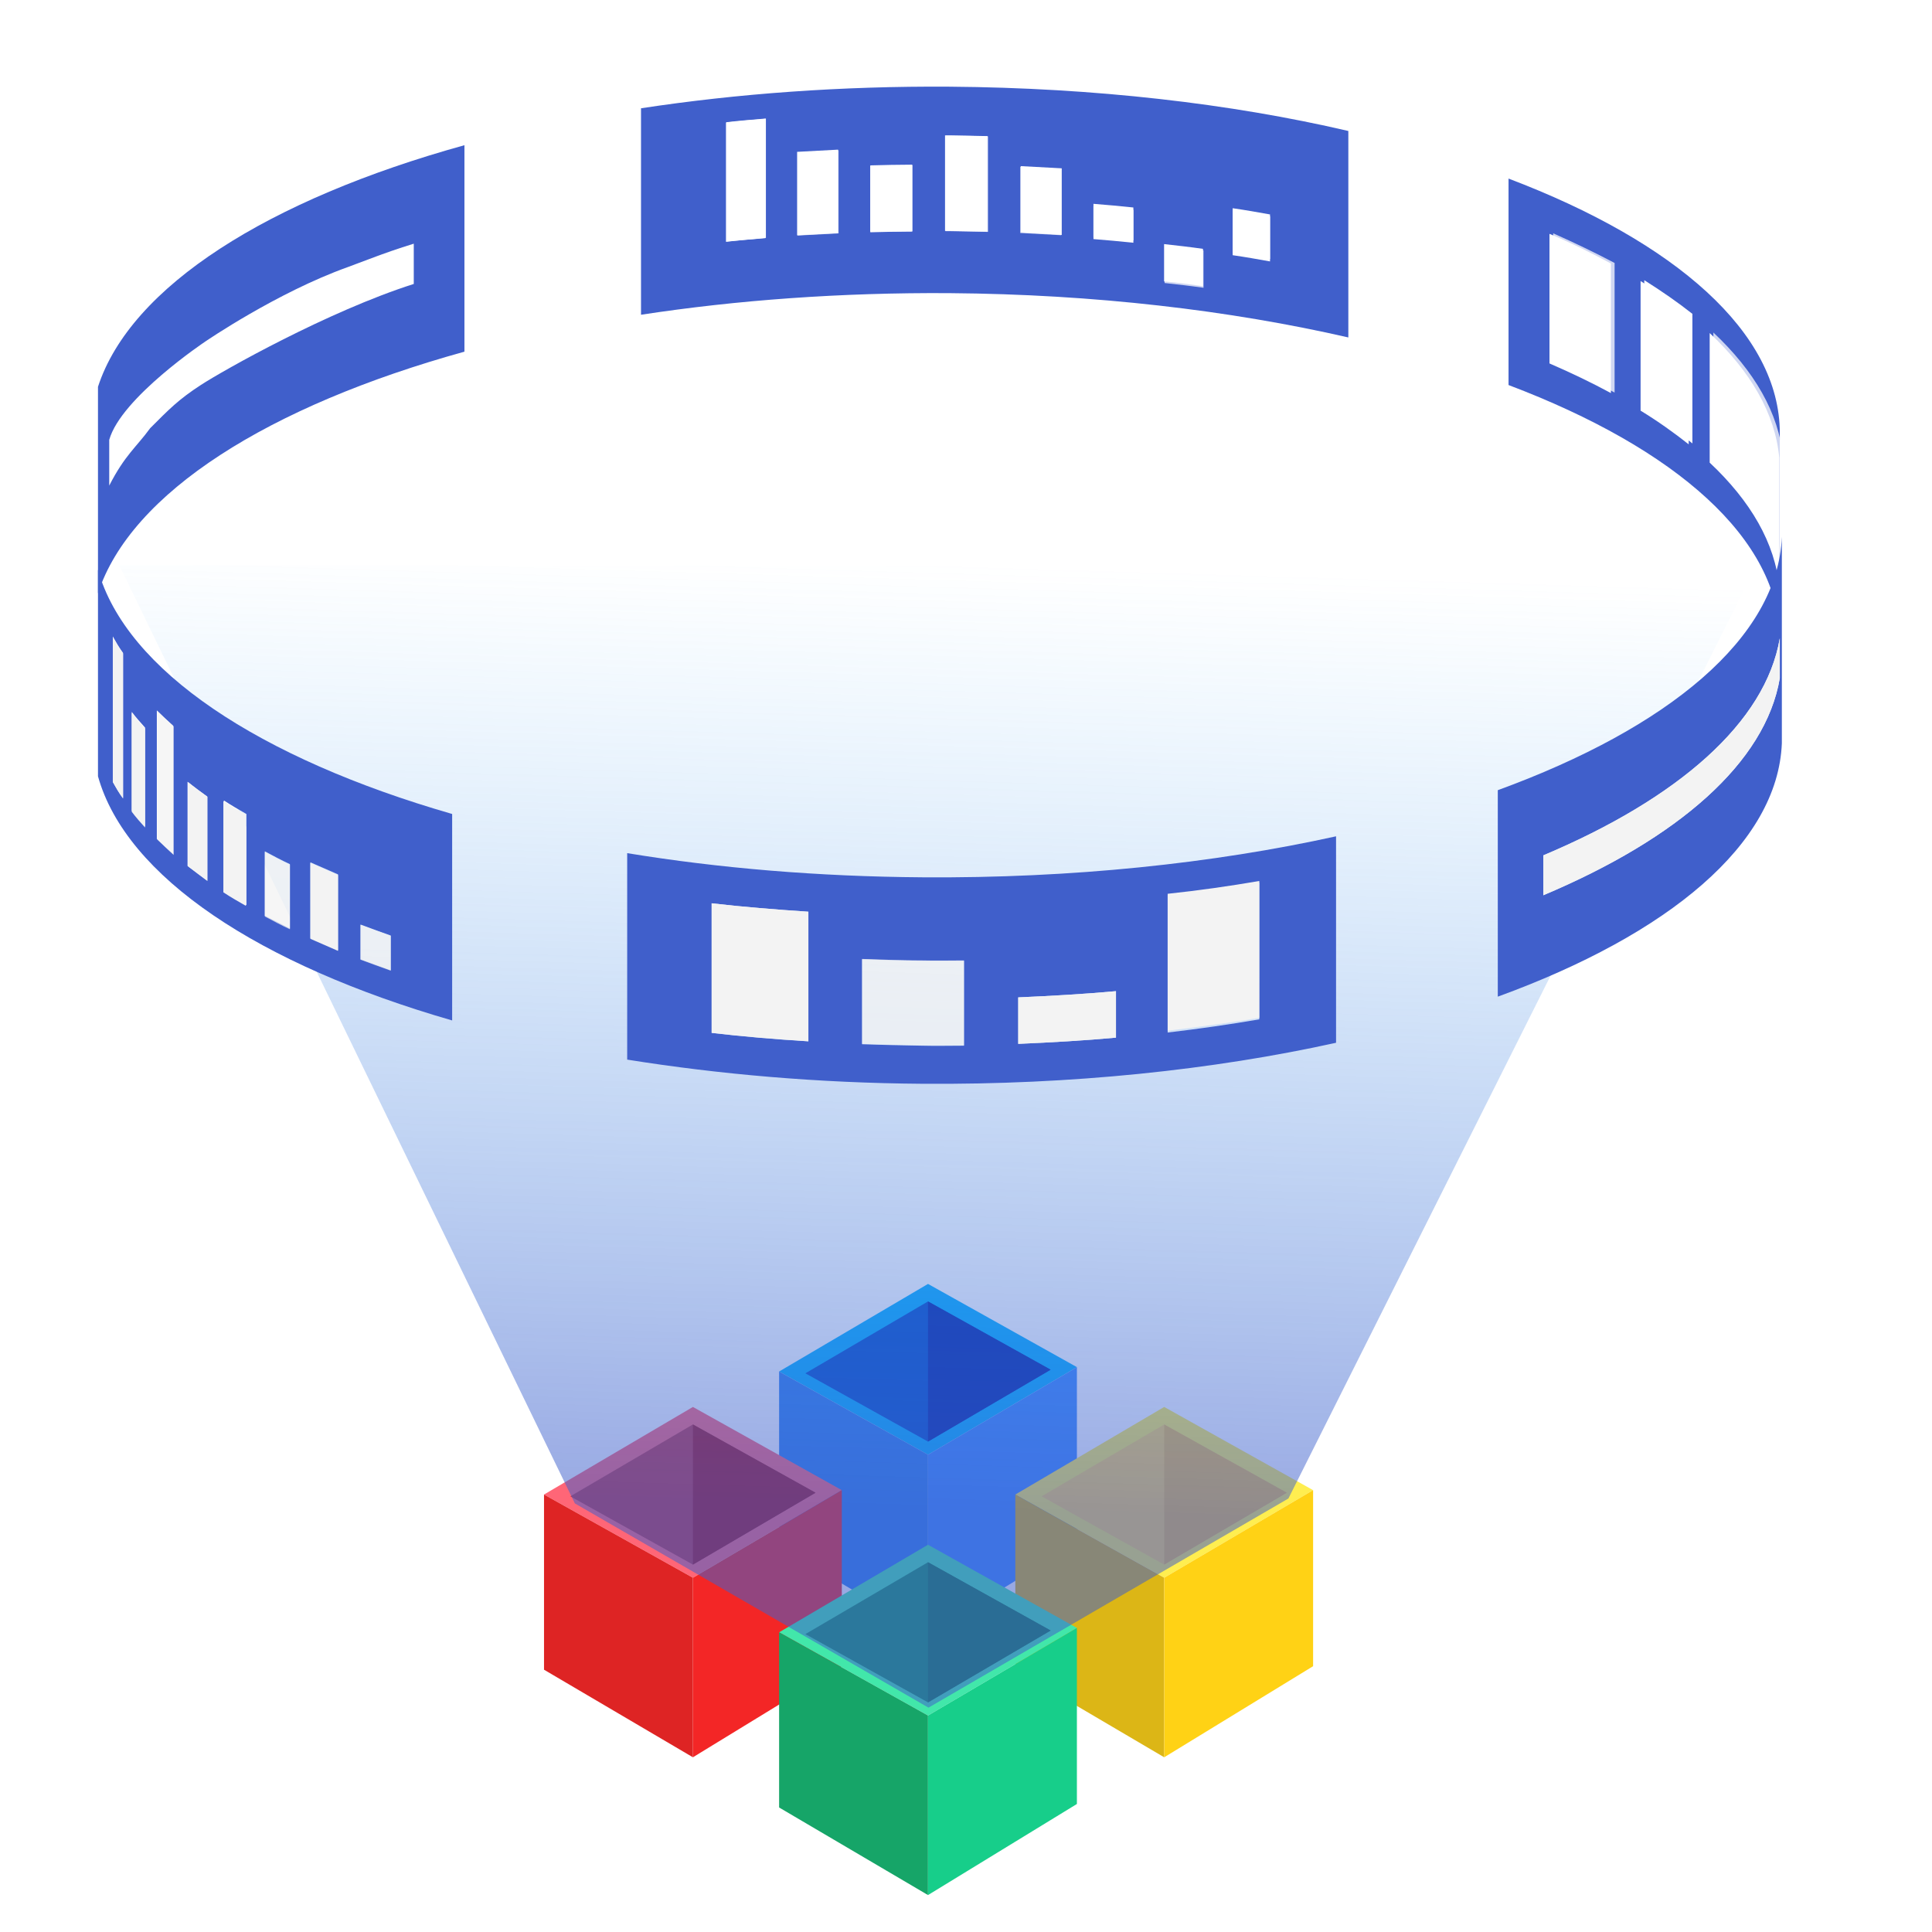 <svg width="739" height="739" viewBox="0 0 739 739" fill="none" xmlns="http://www.w3.org/2000/svg">
<rect width="739" height="739" fill="white"/>
<path d="M298.015 524.609L354.968 491.107L411.921 522.934L354.968 556.435L298.015 524.609Z" fill="#06AFFF"/>
<path d="M308.066 525.296L354.968 497.807L401.87 523.921L354.968 551.41L308.066 525.296Z" fill="#0551CA"/>
<path d="M354.968 524.609V497.807L401.87 523.921L354.968 551.41V524.609Z" fill="#052DAC"/>
<path d="M298.015 524.609V591.612L354.968 625.114V556.435L298.015 524.609Z" fill="#2F80ED"/>
<path d="M354.968 556.436L411.92 522.934V590.272L354.968 625.114V556.436Z" fill="#3C8AFE"/>
<path d="M208.09 571.666L265.043 538.164L321.996 569.991L265.043 603.492L208.09 571.666Z" fill="#FF6677"/>
<path d="M218.14 572.353L265.043 544.864L311.945 570.978L265.043 598.467L218.14 572.353Z" fill="#C13647"/>
<path d="M265.043 571.666V544.864L311.945 570.978L265.043 598.467V571.666Z" fill="#A81525"/>
<path d="M208.09 571.666V638.669L265.043 672.17V603.492L208.09 571.666Z" fill="#DE2424"/>
<path d="M265.043 603.493L321.996 569.991V637.329L265.043 672.171V603.493Z" fill="#F32626"/>
<path d="M388.365 571.666L445.317 538.164L502.27 569.991L445.317 603.492L388.365 571.666Z" fill="#FFEE50"/>
<path d="M398.415 572.353L445.317 544.864L492.219 570.978L445.317 598.467L398.415 572.353Z" fill="#FED354"/>
<path d="M445.317 571.666V544.864L492.22 570.978L445.317 598.467V571.666Z" fill="#EEBD43"/>
<path d="M388.365 571.666V638.669L445.317 672.17V603.492L388.365 571.666Z" fill="#DCB616"/>
<path d="M445.317 603.493L502.27 569.991V637.329L445.317 672.171V603.493Z" fill="#FFD215"/>
<path d="M298.015 624.369L354.968 590.868L411.921 622.694L354.968 656.196L298.015 624.369Z" fill="#42E7AA"/>
<path d="M308.066 625.056L354.968 597.567L401.87 623.681L354.968 651.17L308.066 625.056Z" fill="#139565"/>
<path d="M354.968 624.369V597.567L401.87 623.681L354.968 651.17V624.369Z" fill="#117E56"/>
<path d="M298.015 624.369V691.372L354.968 724.873V656.195L298.015 624.369Z" fill="#16A568"/>
<path d="M354.968 656.195L411.92 622.694V690.032L354.968 724.874V656.195Z" fill="#17CE8A"/>
<path fill-rule="evenodd" clip-rule="evenodd" d="M355.153 653.185L219.888 575.07L45.678 216.321H671.779L492.819 573.188L355.153 653.185Z" fill="url(#paint0_linear_281_946)" fill-opacity="0.8"/>
<path d="M680.588 224.711V175.143C679.021 158.2 669.624 142.097 653.963 127.394V176.963C669.624 191.666 679.021 207.768 680.588 224.711ZM645.936 169.962V120.393C640.454 115.912 634.19 111.571 627.533 107.511V157.079C634.19 161.14 640.258 165.481 645.936 169.962ZM616.179 150.358V100.789C608.935 96.869 601.104 92.948 592.686 89.448V139.016C601.104 142.657 608.935 146.438 616.179 150.358ZM577.024 147.278V68.304C640.846 92.528 680.783 127.254 680.783 165.621V244.595C680.783 206.228 641.042 171.502 577.024 147.278Z" fill="#405FCB"/>
<path d="M460.148 109.47V95.188C455.253 94.488 450.359 93.928 445.269 93.368V107.65C450.359 108.07 455.253 108.77 460.148 109.47ZM433.523 91.967V79.365C428.433 78.805 423.343 78.385 418.253 77.965V90.567C423.343 91.127 428.433 91.547 433.523 91.967ZM485.794 99.109V82.026C481.095 81.186 476.397 80.345 471.503 79.645V96.868C476.397 97.568 481.095 98.409 485.794 99.109ZM406.115 89.867V64.382C400.829 64.103 395.739 63.822 390.453 63.542V88.887C395.543 89.307 400.829 89.447 406.115 89.867ZM348.949 88.467V62.982C343.663 62.982 338.182 63.122 332.896 63.262V88.607C338.182 88.607 343.663 88.467 348.949 88.467ZM320.562 89.167V57.241C315.277 57.521 310.186 57.801 304.901 58.081V90.007C310.186 89.727 315.277 89.447 320.562 89.167ZM377.728 88.607V52.06C373.029 51.92 368.135 51.92 363.241 51.78C362.653 51.78 362.066 51.78 361.479 51.78V88.327C362.066 88.327 362.653 88.327 363.241 88.327C368.135 88.467 373.029 88.467 377.728 88.607ZM292.959 90.987V45.339C287.868 45.759 282.778 46.179 277.884 46.739V92.388C282.778 91.967 287.868 91.407 292.959 90.987ZM245.19 41.418C281.995 35.818 321.737 32.877 363.241 33.157C418.644 33.577 470.719 39.598 515.747 50.1V129.074C470.524 118.712 418.644 112.551 363.241 112.131C321.737 111.851 281.8 114.791 245.19 120.392V41.418Z" fill="#405FCB"/>
<path d="M41.783 168.244V185.747C47.769 174.03 52.159 171.044 57.445 163.781C64.664 156.553 68.213 152.859 76.826 147.258C85.44 141.657 125.378 119.113 158.268 108.612V93.209C152.394 95.029 146.717 96.99 141.235 99.09C138.495 100.07 135.754 101.19 133.013 102.17C105.996 111.832 78.588 130.596 78.588 130.596C78.588 130.596 46.286 152.141 41.783 168.244ZM37.476 147.959C50.006 109.452 102.864 76.266 177.649 55.542V134.516C102.864 155.24 50.006 188.426 37.476 226.933V147.959Z" fill="#405FCB"/>
<path opacity="0.753" d="M655.375 127.188C671.037 141.891 680.434 157.993 682 174.936V224.505C680.434 207.562 671.037 191.459 655.375 176.757V127.188Z" fill="white"/>
<path d="M628.945 107.165C635.601 111.366 641.866 115.706 647.348 120.047V169.616C641.866 165.135 635.601 160.794 628.945 156.734V107.165Z" fill="white"/>
<path opacity="0.753" d="M594.098 89.242C602.321 92.882 610.152 96.663 617.591 100.583V150.152C610.347 146.232 602.517 142.311 594.098 138.81V89.242Z" fill="white"/>
<path d="M471.503 80.393C476.201 81.093 481.096 81.933 485.794 82.773V99.996C481.096 99.156 476.397 98.316 471.503 97.616V80.393Z" fill="white"/>
<path opacity="0.753" d="M445.465 93.974C450.36 94.534 455.45 95.235 460.344 95.795V110.077C455.45 109.377 450.555 108.817 445.465 108.257V93.974Z" fill="white"/>
<path d="M418.253 78.851C423.343 79.271 428.434 79.692 433.524 80.252V92.854C428.434 92.294 423.343 91.874 418.253 91.454V78.851Z" fill="white"/>
<path opacity="0.753" d="M390.257 63.782C395.543 64.062 400.829 64.202 405.919 64.622V89.966C400.633 89.686 395.543 89.406 390.257 89.126V63.782Z" fill="white"/>
<path opacity="0.753" d="M361.675 51.88C362.263 51.88 362.85 51.88 363.437 51.88C368.332 51.88 373.03 52.02 377.924 52.16V88.706C373.226 88.566 368.332 88.566 363.437 88.426C362.85 88.426 362.263 88.426 361.675 88.426V51.88Z" fill="white"/>
<path d="M332.896 63.502C338.181 63.362 343.467 63.222 348.949 63.222V88.567C343.663 88.567 338.181 88.707 332.896 88.847V63.502Z" fill="white"/>
<path opacity="0.753" d="M305.097 58.321C310.187 58.041 315.473 57.621 320.758 57.481V89.266C315.473 89.546 310.383 89.826 305.097 90.106V58.321Z" fill="white"/>
<path d="M277.689 46.839C282.779 46.279 287.673 45.859 292.763 45.439V91.087C287.673 91.507 282.583 91.927 277.689 92.487V69.663V46.839Z" fill="white"/>
<path d="M137.907 366.942V353.64C141.627 355.04 145.542 356.441 149.458 357.841V371.143C145.542 369.743 141.823 368.343 137.907 366.942ZM101.298 350.279V325.635C104.43 327.315 107.562 328.996 110.891 330.536V355.18C107.562 353.5 104.43 351.82 101.298 350.279ZM118.721 358.821V329.836C122.245 331.376 125.769 332.916 129.293 334.457V363.442C125.769 361.902 122.245 360.361 118.721 358.821ZM71.736 331.236V299.03C74.085 300.851 76.63 302.811 79.175 304.631V336.837C76.63 334.877 74.281 333.056 71.736 331.236ZM85.636 341.038V306.172C88.377 307.992 91.313 309.672 94.25 311.353V346.219C91.118 344.538 88.377 342.718 85.636 341.038ZM50.397 310.092V272.286C51.963 274.386 53.725 276.346 55.487 278.307V316.113C53.725 314.153 52.159 312.193 50.397 310.092ZM59.99 320.874V271.726C61.948 273.686 64.101 275.646 66.254 277.607V326.755C64.101 324.795 62.143 322.835 59.99 320.874ZM43.154 299.03V243.441C44.328 245.541 45.503 247.641 47.069 249.742V305.191C45.503 303.231 44.328 301.131 43.154 299.03ZM172.95 311.353C99.144 290.069 48.243 256.463 37.476 217.956V296.93C48.243 335.437 99.144 369.043 172.95 390.327V311.353Z" fill="#405FCB"/>
<path d="M389.474 399.287V381.504C402.199 380.944 414.728 380.244 426.866 379.124V396.907C414.728 398.027 402.199 398.727 389.474 399.287ZM329.763 399.427V366.942C337.398 367.222 345.033 367.362 352.864 367.502C358.15 367.502 363.436 367.502 368.722 367.502V399.987C363.436 399.987 358.15 400.128 352.864 399.987C345.033 399.847 337.398 399.707 329.763 399.427ZM272.206 395.087V345.518C284.148 346.918 296.482 347.898 309.207 348.738V398.307C296.678 397.607 284.344 396.487 272.206 395.087ZM446.639 394.947V342.437C458.581 341.037 470.327 339.357 481.682 337.536V389.906C470.327 391.866 458.581 393.546 446.639 394.947ZM511.048 319.893C464.063 330.255 410.03 335.996 352.864 335.576C312.927 335.296 274.947 332.075 239.904 326.334V405.308C274.947 410.909 312.927 414.27 352.864 414.55C410.03 414.97 464.063 409.229 511.048 398.867V319.893V319.893Z" fill="#405FCB"/>
<path d="M590.337 342.438V327.175C641.825 305.471 675.302 276.486 680.784 244.14V259.403C675.302 291.749 641.825 320.734 590.337 342.438ZM681.567 284.328V205.354C680.001 244 638.105 278.446 572.913 302.251V381.225C638.301 357.42 680.001 322.834 681.567 284.328Z" fill="#405FCB"/>
<path d="M680.784 244.14C675.302 276.346 641.825 305.471 590.337 327.175V342.438C641.825 320.734 675.302 291.749 680.784 259.403V244.14Z" fill="#F3F3F3"/>
<path d="M309.208 348.737C296.679 347.897 284.345 346.917 272.208 345.516V395.085C284.15 396.485 296.483 397.466 309.208 398.306V348.737Z" fill="#F3F3F3"/>
<path d="M426.867 379.124C414.533 380.244 402.2 380.944 389.474 381.504V399.287C402.2 398.727 414.729 398.027 426.867 396.907V379.124Z" fill="#F3F3F3"/>
<path d="M481.682 336.976C470.327 338.936 458.581 340.616 446.639 341.877V394.246C458.581 392.846 470.327 391.165 481.682 389.345V336.976Z" fill="#F3F3F3"/>
<path opacity="0.753" d="M368.723 367.361C363.437 367.361 358.152 367.501 352.866 367.361C345.035 367.361 337.4 367.081 329.765 366.801V399.286C337.4 399.566 345.035 399.706 352.866 399.846C358.152 399.846 363.437 399.846 368.723 399.846V367.361Z" fill="#F3F3F3"/>
<path d="M47.069 250.02C45.698 247.92 44.328 245.82 43.153 243.719V299.169C44.328 301.269 45.503 303.37 47.069 305.47V250.02Z" fill="#F3F3F3"/>
<path d="M55.487 278.725C53.725 276.765 51.963 274.665 50.397 272.704V310.511C51.963 312.611 53.725 314.572 55.487 316.532V278.725Z" fill="#F3F3F3"/>
<path opacity="0.753" d="M66.45 277.885C64.297 275.925 62.143 273.964 60.185 272.004V321.153C62.143 323.113 64.297 325.073 66.45 327.034V277.885Z" fill="#F3F3F3"/>
<path d="M79.371 304.77C76.825 302.95 74.28 301.13 71.931 299.169V331.375C74.28 333.195 76.825 335.156 79.371 336.976V304.77Z" fill="#F3F3F3"/>
<path d="M94.054 311.631C91.117 309.951 88.181 308.13 85.44 306.45V341.316C88.181 343.137 91.117 344.817 94.054 346.497V311.631Z" fill="#F3F3F3"/>
<path opacity="0.753" d="M110.89 330.814C107.562 329.274 104.43 327.594 101.298 325.913V350.558C104.43 352.238 107.562 353.918 110.89 355.459V330.814Z" fill="#F3F3F3"/>
<path d="M129.292 334.736C125.768 333.196 122.244 331.655 118.72 330.115V359.1C122.244 360.64 125.768 362.181 129.292 363.721V334.736Z" fill="#F3F3F3"/>
<path opacity="0.753" d="M149.458 357.98C145.542 356.58 141.822 355.18 137.907 353.779V367.082C141.627 368.482 145.542 369.882 149.458 371.282V357.98Z" fill="#F3F3F3"/>
<defs>
<linearGradient id="paint0_linear_281_946" x1="372.399" y1="215.638" x2="360.096" y2="619.595" gradientUnits="userSpaceOnUse">
<stop stop-color="#4DB0F8" stop-opacity="0"/>
<stop offset="0.893" stop-color="#405FCB" stop-opacity="0.67"/>
</linearGradient>
</defs>
</svg>
